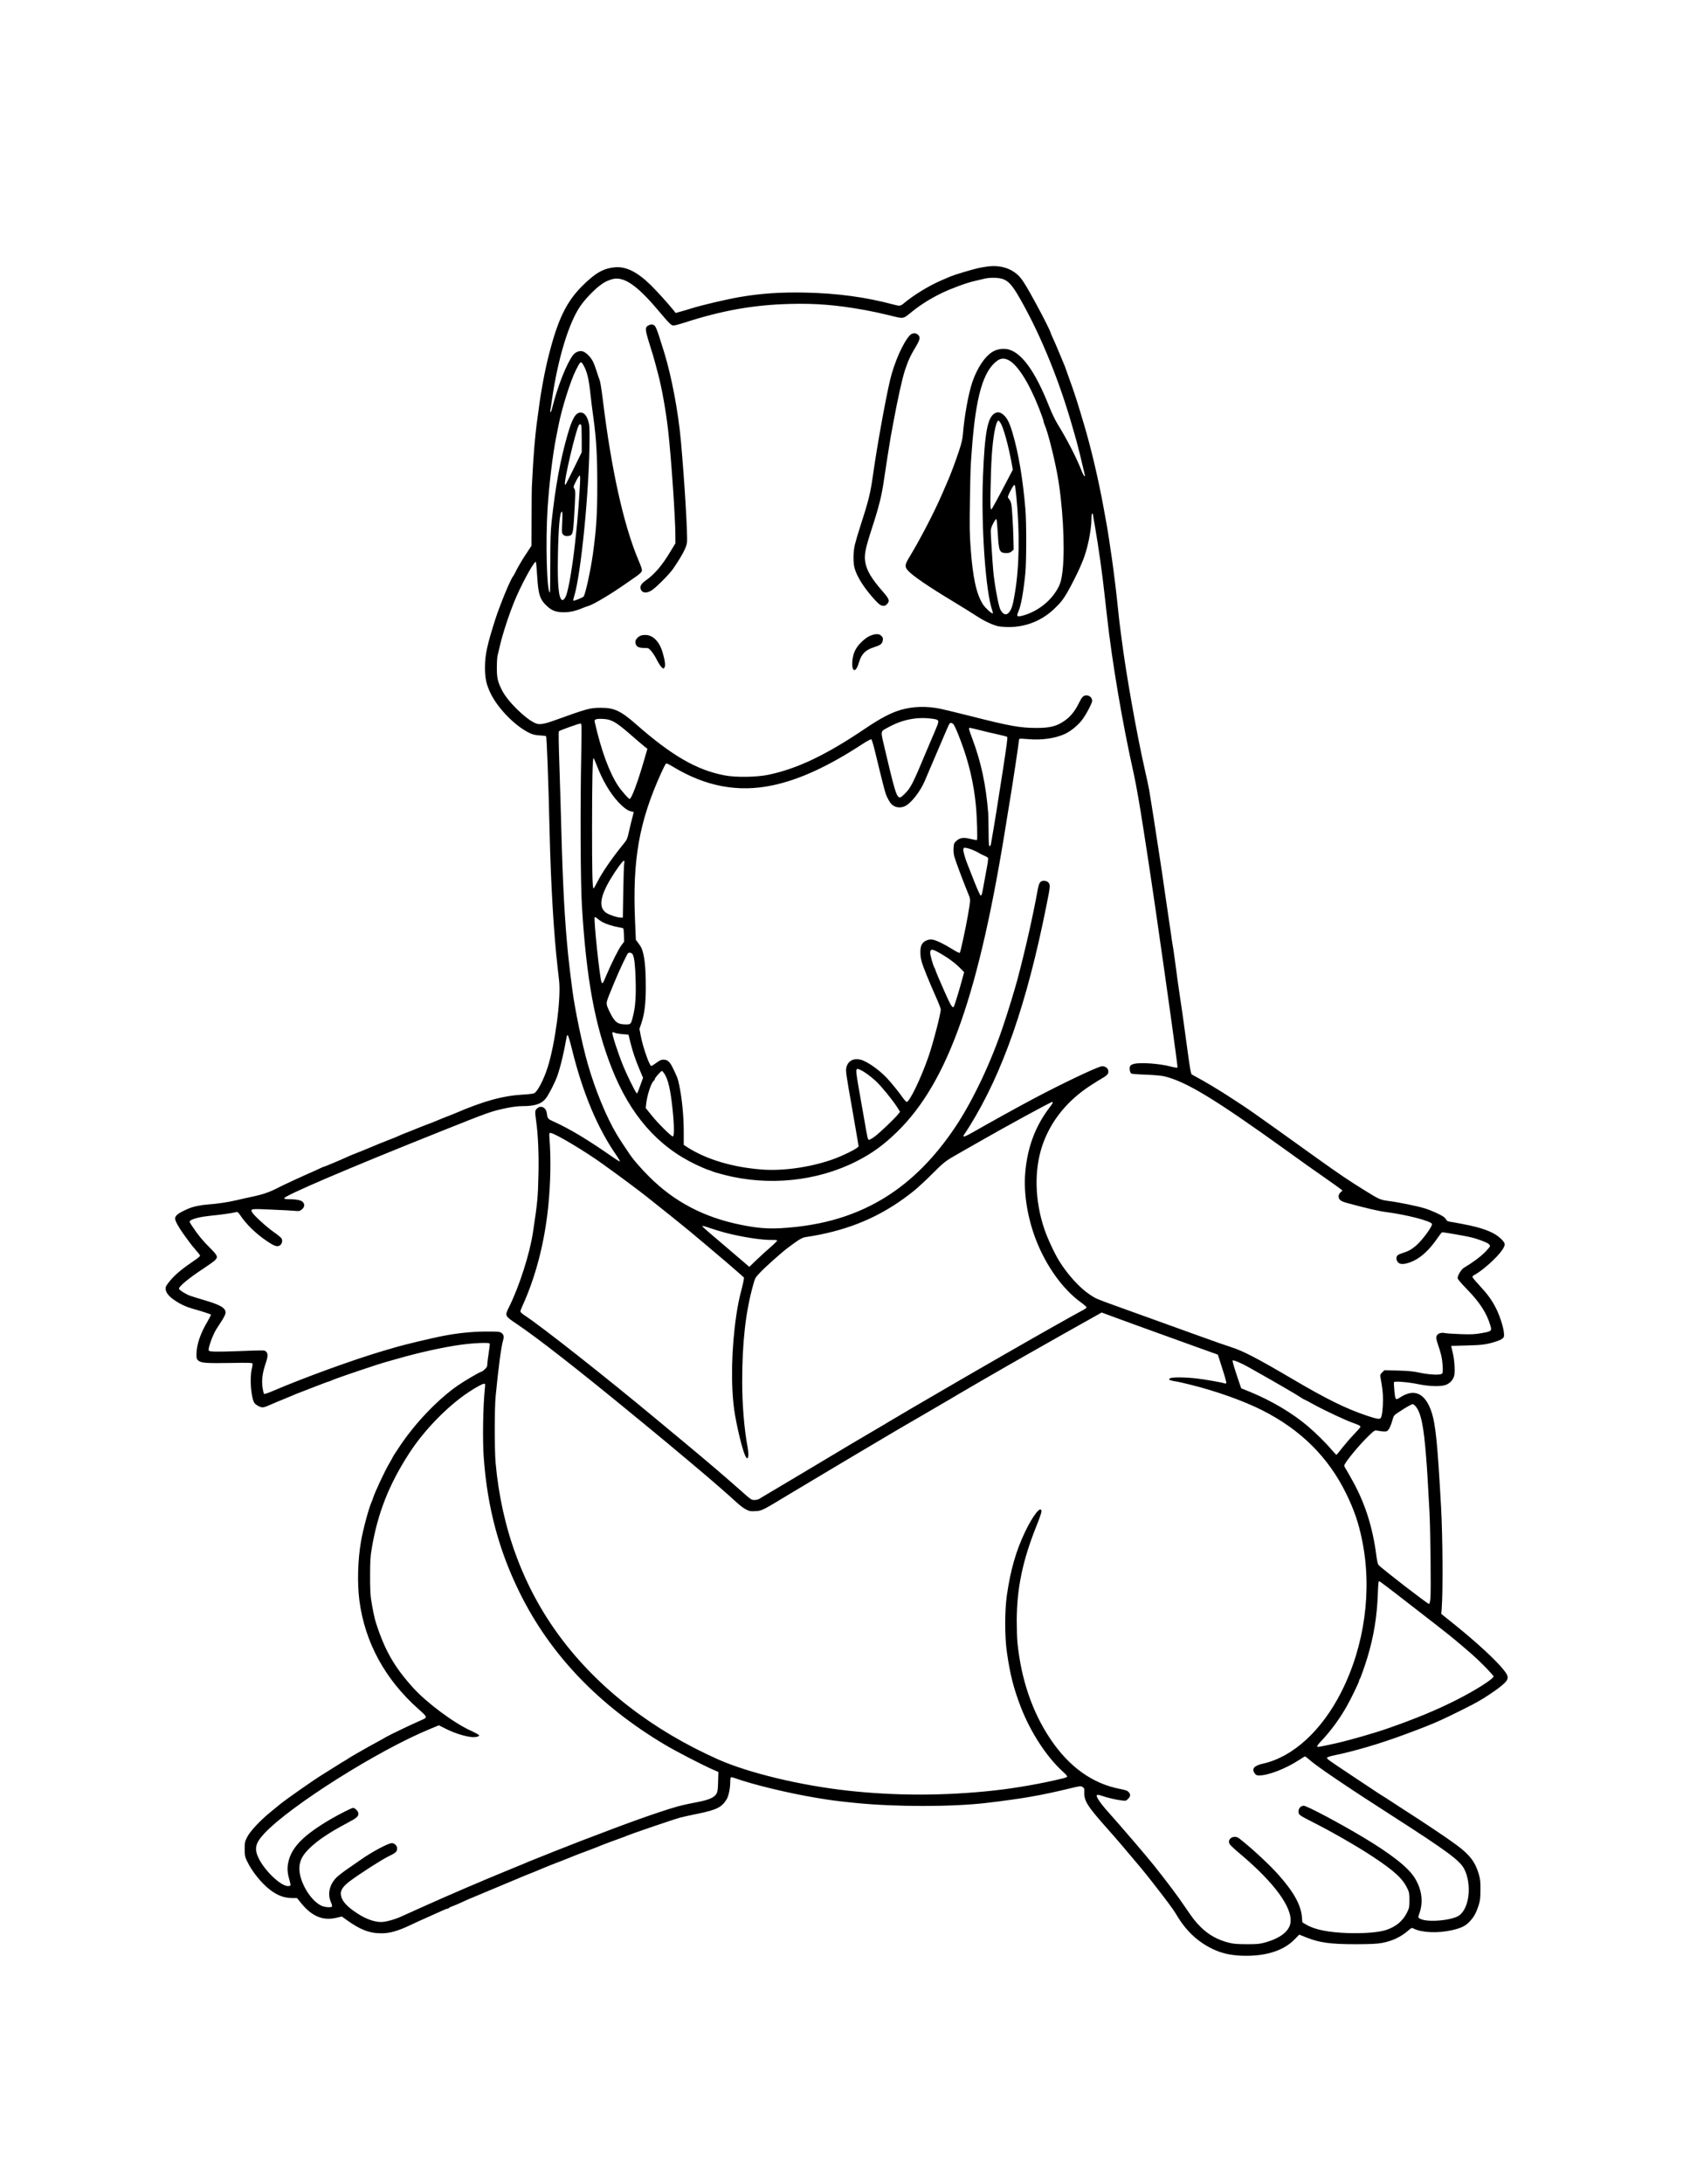 <svg version="1.0" xmlns="http://www.w3.org/2000/svg"
 width="2400pt" height="3100pt" viewBox="0 0 2400 3100"
 preserveAspectRatio="xMidYMid meet">
<g transform="translate(0,3100) scale(0.1,-0.1)"
fill="#" stroke="none">
<path d="M14045 27220 c-38 -4 -104 -15 -147 -24 -85 -18 -344 -96 -398 -119
-19 -8 -80 -34 -135 -58 -172 -74 -385 -204 -526 -321 -51 -43 -61 -44 -144
-22 -394 106 -804 162 -1256 171 -361 7 -628 -11 -934 -63 -190 -33 -537 -114
-695 -164 -69 -21 -145 -44 -170 -50 l-45 -12 -30 38 c-72 90 -240 276 -326
360 -191 186 -351 265 -508 250 -139 -13 -237 -60 -372 -180 -287 -252 -419
-498 -560 -1045 -56 -213 -114 -519 -148 -781 -12 -85 -25 -189 -31 -230 -21
-161 -45 -452 -55 -655 -3 -71 -8 -164 -11 -205 -3 -41 -5 -250 -5 -465 l-1
-390 -62 -95 c-35 -52 -71 -108 -80 -125 -10 -16 -28 -48 -41 -70 -13 -22 -33
-60 -45 -85 -11 -24 -27 -51 -34 -60 -37 -44 -185 -402 -252 -610 -115 -360
-146 -500 -147 -680 0 -159 19 -246 83 -377 106 -216 358 -469 557 -560 43
-20 79 -28 141 -31 45 -3 84 -8 87 -11 10 -18 32 -594 50 -1361 18 -744 58
-1431 114 -1925 5 -44 15 -127 21 -185 29 -251 -57 -899 -163 -1231 -59 -182
-147 -349 -194 -367 -16 -6 -80 -14 -143 -17 -299 -17 -566 -90 -985 -270 -16
-7 -61 -25 -100 -40 -38 -14 -107 -42 -152 -61 -45 -19 -105 -43 -135 -53 -29
-11 -82 -31 -118 -46 -66 -28 -138 -56 -200 -80 -19 -7 -62 -25 -95 -40 -33
-15 -82 -36 -110 -45 -61 -23 -210 -83 -380 -155 -16 -7 -61 -25 -100 -40 -38
-14 -88 -35 -110 -45 -88 -41 -346 -150 -355 -150 -5 0 -26 -9 -47 -19 -21
-10 -54 -26 -73 -34 -146 -63 -437 -197 -513 -236 -142 -74 -231 -104 -407
-141 -58 -12 -150 -33 -205 -46 -116 -27 -273 -51 -395 -59 -111 -8 -221 -31
-290 -62 -141 -62 -183 -95 -183 -140 0 -32 51 -126 121 -221 20 -28 56 -77
79 -109 23 -32 67 -86 97 -120 31 -34 56 -67 56 -73 0 -14 -19 -30 -115 -95
-169 -116 -265 -200 -339 -300 -32 -42 -37 -56 -33 -87 7 -51 46 -98 130 -156
78 -53 157 -90 252 -117 134 -37 255 -77 260 -84 2 -5 -19 -48 -48 -97 -104
-175 -156 -331 -157 -471 0 -55 3 -64 29 -86 40 -33 113 -38 469 -32 237 4
293 3 298 -8 2 -7 -2 -42 -11 -78 -31 -133 -10 -409 38 -482 9 -14 36 -34 61
-46 51 -25 67 -23 166 21 35 16 125 54 200 84 74 31 149 61 165 69 30 12 88
35 245 95 176 68 209 80 215 80 4 0 22 7 39 15 48 23 312 114 641 222 44 14
118 37 165 50 47 13 108 30 135 38 304 88 668 168 910 200 182 24 389 32 399
16 4 -5 -3 -66 -14 -135 -11 -69 -20 -142 -20 -162 0 -29 -7 -43 -37 -70 -20
-19 -42 -34 -48 -34 -19 0 -253 -138 -344 -202 -284 -201 -593 -526 -809 -847
-83 -124 -95 -143 -114 -181 -7 -14 -23 -43 -36 -64 -61 -99 -213 -424 -237
-506 -4 -14 -13 -38 -21 -55 -38 -85 -120 -390 -147 -550 -47 -269 -55 -598
-23 -845 79 -592 363 -1114 837 -1536 138 -123 137 -118 19 -169 -97 -41 -424
-198 -470 -225 -19 -12 -148 -83 -220 -122 -128 -70 -288 -163 -327 -189 -23
-16 -44 -29 -46 -29 -2 0 -65 -38 -138 -85 -74 -46 -156 -98 -184 -115 -118
-72 -512 -348 -600 -420 -23 -19 -85 -70 -138 -113 -148 -121 -288 -272 -328
-353 -32 -64 -34 -75 -34 -169 0 -92 3 -106 32 -168 69 -147 203 -314 328
-410 110 -83 200 -116 322 -117 l61 0 52 -64 c154 -194 314 -262 507 -216 l78
18 65 -47 c194 -140 326 -191 495 -191 123 0 234 32 425 122 58 28 161 75 230
105 69 30 158 70 198 89 39 19 79 34 86 34 8 0 17 4 21 9 3 5 22 15 42 22 21
7 74 29 118 49 44 21 109 50 145 65 73 30 104 43 175 73 179 75 274 115 375
157 63 26 122 50 130 54 8 5 58 25 110 46 52 20 109 43 125 50 17 8 66 28 110
46 44 17 94 38 110 45 17 7 91 36 165 64 74 29 153 60 175 70 22 9 110 43 195
74 85 32 163 62 172 67 15 8 231 88 323 121 17 5 39 14 50 19 68 30 688 242
772 263 34 9 147 34 252 55 260 54 333 91 400 203 28 47 51 154 51 240 0 37 4
69 9 72 5 3 28 -1 52 -10 258 -93 755 -213 1154 -280 228 -38 273 -44 565 -74
564 -57 1368 -57 1855 0 516 61 774 106 1192 207 145 35 152 36 177 19 23 -15
26 -23 24 -69 -4 -130 38 -197 347 -544 119 -134 228 -261 464 -543 58 -69
239 -299 309 -392 122 -161 159 -214 197 -278 128 -214 293 -370 500 -470 128
-62 252 -91 414 -98 330 -13 589 65 749 225 l73 74 97 -39 c192 -76 345 -97
707 -97 220 1 299 5 371 18 145 27 265 83 370 174 51 43 53 44 81 29 112 -57
342 -67 539 -23 135 31 195 60 255 124 60 64 91 120 125 223 24 75 27 101 28
225 1 118 -3 153 -22 220 -50 174 -129 278 -312 414 -125 94 -446 309 -785
526 -27 18 -97 63 -155 101 -58 38 -110 71 -115 74 -13 6 -56 34 -430 283
-354 236 -360 240 -360 257 0 9 33 21 105 36 308 65 643 164 1000 296 246 91
373 141 515 205 126 57 470 228 510 254 17 10 37 22 45 26 26 11 213 135 260
172 156 121 163 149 71 263 -111 138 -380 386 -680 628 -51 41 -118 95 -148
119 l-55 45 6 75 c19 251 14 1020 -9 1436 -50 909 -78 1183 -137 1358 -88 261
-241 333 -438 207 -73 -47 -74 -46 -88 87 -6 64 -9 121 -5 126 10 16 207 0
343 -29 165 -34 333 -37 400 -7 56 24 96 70 111 126 14 51 5 214 -16 307 -8
36 -18 77 -21 91 l-6 26 219 6 c223 5 291 15 423 58 36 11 76 31 89 42 21 20
23 28 18 83 -7 78 -58 237 -108 337 -62 125 -120 204 -256 351 -46 49 -83 95
-83 102 0 7 10 18 23 25 113 58 330 251 401 359 50 76 47 93 -21 160 -82 79
-218 137 -429 184 -88 19 -199 40 -248 48 -75 11 -89 16 -96 34 -5 12 -22 31
-39 43 -46 33 -186 96 -271 121 -105 32 -370 86 -504 103 -125 17 -138 22
-336 145 -230 142 -368 235 -695 469 -993 711 -931 668 -1255 878 -150 97
-343 212 -460 274 -25 13 -50 28 -56 32 -13 10 -24 75 -64 369 -42 316 -90
655 -110 780 -11 66 -31 216 -69 500 -12 85 -25 178 -31 205 -5 28 -12 73 -15
100 -4 28 -22 154 -41 280 -18 127 -41 280 -50 340 -29 206 -43 300 -63 430
-11 72 -29 189 -40 260 -51 333 -73 479 -92 590 -11 66 -25 149 -30 185 -6 36
-33 164 -61 285 -120 532 -267 1361 -333 1880 -31 243 -35 272 -45 375 -18
172 -30 281 -40 360 -5 41 -17 131 -25 200 -16 126 -27 202 -65 455 -24 156
-26 171 -76 440 -73 403 -177 845 -278 1185 -98 330 -132 438 -211 655 -20 55
-42 118 -50 140 -7 22 -22 60 -33 85 -11 25 -39 92 -63 150 -23 58 -60 143
-81 188 -21 46 -38 86 -38 89 0 16 -101 218 -207 412 -142 262 -204 360 -258
408 -107 97 -247 139 -410 123z m216 -188 c78 -36 135 -109 256 -327 279 -502
529 -1121 709 -1750 19 -66 45 -158 59 -205 22 -78 78 -304 105 -425 6 -27 13
-58 16 -69 4 -11 2 -17 -6 -14 -6 2 -23 33 -37 68 -71 184 -210 455 -344 671
-35 57 -85 161 -120 250 -188 475 -374 743 -560 804 -69 23 -158 16 -225 -18
-117 -59 -236 -232 -308 -447 -55 -165 -112 -485 -132 -735 -5 -68 -19 -126
-57 -240 -47 -143 -119 -334 -157 -420 -10 -22 -45 -103 -78 -180 -115 -267
-316 -654 -476 -916 -56 -93 -59 -124 -14 -175 65 -74 285 -225 652 -446 161
-98 214 -131 341 -212 96 -63 221 -120 293 -135 29 -6 99 -11 155 -11 237 1
460 90 636 256 88 83 132 138 191 241 47 81 148 280 174 343 10 25 25 59 32
75 72 160 134 451 134 627 0 39 4 68 10 68 6 0 10 -3 10 -6 0 -3 13 -83 30
-177 50 -286 106 -684 139 -992 6 -55 20 -183 32 -284 71 -644 220 -1522 378
-2226 36 -162 88 -460 141 -805 22 -146 47 -305 55 -355 13 -80 82 -547 120
-805 167 -1154 313 -2206 307 -2212 -5 -5 -51 2 -103 16 -158 40 -416 59 -514
36 -22 -5 -46 -17 -53 -27 -17 -23 -9 -93 12 -109 10 -7 88 -13 203 -17 110
-4 216 -13 256 -21 312 -71 719 -317 1747 -1056 140 -101 271 -195 291 -209
20 -14 130 -91 244 -171 114 -80 220 -155 234 -167 l26 -21 -28 -26 c-17 -16
-27 -35 -27 -54 0 -50 28 -72 125 -98 275 -75 453 -116 560 -129 276 -36 614
-122 640 -165 16 -26 -138 -236 -227 -311 -68 -57 -111 -80 -187 -103 -30 -9
-63 -23 -73 -33 -24 -21 -23 -64 3 -97 26 -33 80 -35 164 -6 147 50 280 169
414 368 23 34 46 62 52 62 28 0 326 -52 403 -70 101 -24 232 -74 259 -97 9 -9
17 -22 17 -30 0 -8 -35 -49 -77 -91 -67 -67 -161 -136 -295 -217 -36 -22 -87
-106 -88 -144 0 -17 38 -62 133 -160 182 -186 282 -342 332 -515 23 -77 17
-83 -126 -108 -97 -17 -142 -19 -294 -14 -99 3 -200 10 -225 15 -56 12 -106
-6 -120 -44 -8 -21 -4 -44 19 -113 47 -136 61 -200 68 -304 4 -72 3 -101 -7
-113 -20 -25 -172 -19 -315 11 -96 20 -159 27 -312 31 l-192 5 -32 -31 c-28
-28 -31 -36 -25 -69 29 -159 36 -221 36 -322 0 -124 -14 -236 -33 -258 -15
-19 -59 -11 -194 34 -295 99 -568 233 -1043 512 -515 303 -717 408 -885 461
-84 27 -198 67 -440 154 -333 120 -908 328 -1160 418 -324 117 -317 114 -410
175 -141 93 -317 287 -435 479 -67 109 -164 318 -209 450 -138 409 -147 845
-25 1197 118 339 350 626 679 840 55 36 133 84 172 107 76 44 91 66 79 116 -8
32 -59 59 -95 50 -92 -22 -579 -255 -976 -466 -204 -108 -623 -340 -855 -473
-72 -41 -118 -62 -124 -56 -6 6 -4 16 6 27 8 10 44 65 80 123 468 754 810
1734 1087 3120 56 278 58 296 34 328 -14 19 -30 28 -58 30 -60 5 -80 -21 -100
-135 -67 -370 -178 -859 -289 -1275 -39 -144 -125 -427 -196 -638 -171 -517
-435 -1075 -683 -1445 -579 -865 -1302 -1317 -2272 -1420 -323 -34 -481 -28
-770 30 -525 105 -949 327 -1306 684 -117 117 -214 228 -269 307 -52 74 -154
230 -193 295 -146 245 -305 630 -411 1001 -77 267 -180 764 -216 1033 -33 254
-41 320 -60 495 -50 492 -77 978 -100 1845 -6 215 -17 603 -26 863 -10 289
-13 477 -7 483 13 13 281 109 305 109 20 0 20 -2 12 -457 -15 -753 -10 -1812
10 -2133 63 -1037 184 -1693 423 -2300 262 -664 653 -1112 1197 -1370 67 -32
139 -63 161 -70 22 -6 54 -18 70 -25 17 -8 91 -30 165 -49 632 -164 1320 -94
1883 191 219 111 385 231 576 417 729 711 1170 1970 1561 4451 17 105 37 228
45 275 34 203 125 803 125 829 0 11 4 22 9 25 4 3 59 1 122 -5 193 -17 385 11
522 74 76 35 172 111 233 185 58 70 154 249 154 286 0 41 -37 76 -79 76 -47 0
-66 -20 -115 -120 -49 -99 -109 -174 -181 -228 -118 -88 -219 -115 -420 -114
-229 1 -372 26 -915 164 -195 49 -395 98 -445 108 -196 40 -385 35 -561 -15
-141 -41 -292 -120 -509 -267 -553 -374 -963 -569 -1374 -655 -167 -34 -458
-39 -616 -9 -398 74 -753 279 -1264 728 -214 188 -310 233 -496 232 -157 0
-191 -10 -658 -178 -153 -55 -216 -65 -271 -42 -141 59 -401 314 -478 471 -61
122 -72 171 -72 320 0 77 5 156 11 175 6 19 16 62 23 95 43 200 157 544 251
754 105 234 251 493 269 475 4 -5 13 -98 19 -206 16 -262 39 -331 148 -429 65
-58 126 -79 228 -79 88 0 166 17 259 56 34 14 75 29 93 34 64 16 321 169 523
311 41 29 109 76 150 104 45 31 79 62 84 77 7 21 -2 52 -52 169 -207 494 -381
1279 -501 2264 -17 138 -37 264 -45 280 -8 17 -26 70 -41 120 -15 49 -40 115
-55 145 -35 69 -106 136 -152 145 -46 9 -99 -14 -131 -56 -91 -120 -218 -443
-293 -741 -9 -38 -20 -68 -25 -68 -5 0 -7 10 -4 23 3 12 14 83 24 157 84 584
242 1101 409 1335 96 135 261 292 356 338 30 15 77 32 105 38 156 33 341 -95
626 -432 179 -211 197 -229 231 -229 16 0 83 18 149 39 536 174 986 254 1500
267 373 10 665 -14 1070 -87 89 -16 243 -49 344 -74 213 -53 190 -56 321 50
126 102 268 190 425 266 143 68 352 145 460 169 33 7 92 21 130 31 95 25 232
21 296 -9z m61 -1143 c128 -65 290 -320 432 -681 36 -92 66 -176 66 -187 0
-10 9 -39 20 -63 38 -86 123 -417 170 -663 81 -421 117 -1047 81 -1385 -18
-164 -40 -229 -116 -335 -109 -153 -282 -270 -463 -316 -70 -17 -79 -7 -51 57
38 84 73 277 100 549 16 156 17 719 1 905 -36 433 -98 801 -184 1090 -38 131
-76 208 -123 248 -44 39 -76 48 -115 32 -113 -47 -155 -255 -181 -910 -27
-703 38 -1633 133 -1897 7 -18 9 -35 6 -39 -11 -10 -106 78 -138 126 -94 148
-145 377 -176 805 -14 192 -16 303 -10 670 8 467 8 465 26 705 55 765 160
1134 363 1281 49 35 100 38 159 8z m-6035 -75 c47 -81 74 -187 93 -366 10 -95
32 -272 49 -393 39 -285 53 -523 53 -930 1 -419 -14 -641 -63 -995 -33 -232
-105 -562 -131 -597 -11 -15 -139 -66 -146 -58 -3 3 2 29 11 58 98 315 215
1503 219 2217 1 193 -1 222 -20 281 -26 78 -59 113 -107 113 -70 0 -118 -81
-184 -310 -105 -364 -174 -741 -228 -1244 -14 -131 -18 -251 -18 -583 0 -229
-3 -417 -6 -417 -43 0 -63 709 -33 1190 22 347 73 770 124 1025 11 55 25 125
31 155 45 236 169 630 245 782 68 137 73 140 111 72z m5922 -817 c42 -68 112
-322 157 -568 l17 -96 -70 -134 c-134 -257 -228 -429 -234 -429 -14 0 -16 43
-13 226 7 446 22 669 54 862 19 109 41 172 59 172 5 0 19 -15 30 -33z m-5955
-33 c4 -9 7 -99 7 -200 l0 -183 -112 -228 c-127 -257 -117 -238 -125 -230 -24
23 158 796 198 844 14 17 25 16 32 -3z m-18 -841 c-9 -177 -34 -500 -46 -608
-5 -49 -17 -155 -25 -235 -34 -307 -85 -614 -121 -721 -16 -50 -46 -85 -64
-74 -47 29 -64 215 -57 620 7 401 26 623 55 633 10 3 11 -30 6 -151 -7 -150
-6 -155 15 -176 17 -17 32 -21 63 -19 68 5 75 25 88 223 24 388 24 422 6 449
-16 25 -15 28 24 106 22 44 45 80 51 80 9 0 10 -36 5 -127z m6198 -178 c49
-505 42 -979 -20 -1354 -29 -175 -45 -232 -81 -278 -39 -53 -88 -40 -126 34
-28 53 -85 365 -102 553 -11 125 -35 505 -35 555 0 39 8 66 36 119 20 37 40
64 44 59 5 -4 13 -97 20 -207 14 -253 24 -276 124 -276 33 0 52 6 73 24 l28
25 -3 143 c-1 79 -8 229 -15 334 -13 196 -13 194 -61 260 -7 8 2 35 28 86 45
86 56 102 67 91 4 -4 15 -80 23 -168z m-1204 -3145 c108 -14 112 -21 70 -122
-18 -46 -43 -105 -56 -133 -12 -27 -51 -120 -87 -205 -197 -472 -223 -523
-315 -613 -100 -98 -102 -93 -268 608 -73 308 -76 278 31 337 202 113 409 156
625 128z m-4516 -43 c51 -26 121 -79 247 -189 96 -84 188 -162 204 -174 l29
-21 -43 -149 c-93 -323 -183 -564 -210 -564 -14 0 -118 118 -162 185 -126 189
-244 510 -334 913 -8 33 25 43 119 38 65 -4 91 -10 150 -39z m4819 -29 c18
-15 50 -84 108 -237 116 -304 188 -609 218 -926 15 -155 25 -481 15 -487 -5
-3 -44 3 -88 14 -102 26 -154 19 -204 -27 -34 -31 -36 -37 -40 -103 -3 -46 2
-89 13 -128 18 -63 131 -364 190 -507 41 -98 41 -81 -1 -327 -33 -187 -103
-512 -114 -524 -5 -5 -47 15 -97 47 -125 78 -240 134 -293 141 -60 9 -128 -24
-152 -74 -24 -47 -23 -156 1 -240 21 -75 99 -267 200 -495 39 -87 71 -169 71
-181 0 -63 -110 -486 -175 -673 -106 -305 -268 -641 -309 -641 -7 0 -32 27
-56 61 -56 80 -171 222 -229 282 -112 118 -282 236 -372 257 -99 24 -177 -19
-199 -109 -12 -51 -9 -73 86 -611 13 -74 38 -220 56 -324 l32 -188 -24 -20
c-38 -31 -203 -111 -310 -151 -319 -119 -720 -180 -1035 -157 -417 31 -789
142 -1061 315 l-54 35 0 178 c0 232 -23 471 -65 675 -18 87 -25 105 -83 225
-49 104 -80 132 -143 132 -28 0 -52 -11 -98 -45 -34 -25 -66 -45 -72 -45 -25
0 -117 261 -148 421 l-20 106 24 70 c47 134 66 286 66 521 0 283 -17 443 -59
552 -6 14 -26 47 -46 73 l-36 47 -11 257 c-39 880 56 1420 372 2115 28 62 57
119 63 126 11 11 29 4 102 -40 466 -282 927 -368 1419 -264 377 80 789 269
1272 585 62 40 119 71 126 68 8 -3 31 -79 56 -184 122 -503 141 -576 165 -629
15 -32 38 -73 53 -92 44 -59 126 -78 198 -47 88 36 226 211 291 368 19 45 38
91 43 102 5 11 73 171 152 355 78 184 146 341 152 348 5 6 15 12 21 12 7 0 20
-6 29 -12z m388 -93 c74 -19 189 -46 255 -60 65 -14 123 -30 127 -34 8 -8 -3
-95 -63 -486 -70 -453 -120 -765 -167 -1032 -3 -19 -12 -33 -19 -33 -11 0 -14
39 -15 208 -1 114 -3 230 -5 257 -32 408 -102 734 -231 1074 -46 122 -50 141
-30 141 6 0 73 -16 148 -35z m-5447 -496 c81 -212 187 -393 302 -518 78 -84
141 -130 189 -138 19 -3 35 -8 35 -12 0 -3 -9 -37 -20 -75 -10 -38 -31 -123
-46 -189 -26 -118 -27 -121 -88 -196 -157 -193 -300 -401 -368 -538 -23 -46
-45 -83 -49 -83 -16 0 -22 256 -21 880 0 635 7 970 21 970 3 0 24 -45 45 -101z
m5336 -1201 c30 -12 66 -29 80 -38 14 -10 48 -28 77 -40 29 -12 57 -27 62 -34
6 -7 3 -46 -9 -111 -10 -55 -30 -165 -45 -245 -31 -174 -33 -180 -49 -180 -7
0 -48 91 -96 213 -45 116 -88 226 -95 242 -22 50 -55 166 -55 189 0 13 3 26 7
30 10 10 56 0 123 -26z m-4946 -197 c-4 -20 -10 -200 -13 -401 l-6 -365 -43 3
c-55 4 -147 36 -193 66 -109 73 -90 227 62 481 79 132 178 267 191 259 6 -4 7
-21 2 -43z m-303 -832 c56 -28 149 -57 222 -69 33 -5 64 -13 68 -17 4 -4 9
-48 10 -98 l3 -90 -38 -50 c-40 -51 -140 -251 -216 -430 -49 -118 -56 -127
-69 -92 -25 65 -112 892 -96 917 4 7 19 0 41 -20 19 -16 53 -39 75 -51z m4755
-420 c116 -62 240 -150 307 -218 l69 -69 -27 -99 c-36 -135 -106 -364 -117
-386 -19 -37 -43 2 -141 223 -86 195 -114 263 -122 290 -4 14 -11 30 -15 35
-15 19 -60 176 -60 209 0 57 21 60 106 15z m-4329 -39 c22 -47 34 -154 40
-370 6 -233 -4 -368 -38 -505 -30 -116 -29 -115 -105 -115 -114 0 -158 35
-227 180 -55 116 -55 115 -2 248 101 251 175 418 244 550 19 37 26 43 49 40
17 -2 31 -12 39 -28z m-250 -1111 c15 -6 64 -14 108 -17 l80 -7 26 -105 c31
-129 76 -261 136 -401 l45 -107 -32 -88 c-55 -152 -49 -142 -67 -119 -25 34
-132 253 -178 364 -80 195 -170 473 -157 485 7 8 6 8 39 -5z m-616 -225 c154
-626 365 -1129 635 -1515 29 -42 50 -79 47 -83 -3 -3 -47 23 -97 58 -370 257
-613 403 -848 509 -80 37 -82 39 -93 119 -11 82 -88 116 -140 63 -29 -28 -30
-38 -11 -176 27 -192 39 -464 33 -744 -7 -340 -14 -412 -78 -834 -46 -308
-197 -777 -341 -1064 -61 -123 -61 -123 108 -237 305 -205 868 -645 1659
-1295 53 -44 128 -105 165 -135 105 -85 517 -428 596 -495 38 -33 108 -91 154
-130 168 -140 467 -400 547 -476 46 -42 107 -90 138 -104 50 -25 64 -27 134
-23 92 5 88 3 526 268 253 153 1384 825 1505 895 30 17 192 112 360 209 168
98 337 196 375 219 39 22 97 57 130 77 33 20 168 99 300 175 132 76 299 172
370 213 72 42 164 94 205 117 41 23 154 87 250 142 96 55 254 144 350 198 96
54 258 145 360 202 l185 104 100 -37 c55 -20 127 -47 160 -59 33 -13 218 -79
410 -149 193 -69 492 -177 665 -240 l315 -113 62 -194 c35 -107 61 -200 58
-208 -3 -7 -12 -10 -21 -7 -36 14 -279 57 -402 71 -172 19 -351 20 -377 1 -18
-13 -18 -14 1 -24 10 -5 39 -13 64 -16 54 -8 115 -22 235 -52 364 -91 744
-227 1007 -359 550 -277 943 -667 1198 -1190 111 -227 175 -415 224 -659 144
-707 36 -1495 -295 -2149 -277 -548 -685 -923 -1109 -1018 -132 -29 -171 -76
-119 -143 16 -21 29 -26 62 -26 130 1 377 97 561 217 44 29 84 53 89 53 5 0
32 -21 61 -46 102 -92 535 -386 1196 -809 763 -490 943 -623 1004 -743 108
-214 76 -540 -65 -654 -92 -74 -452 -109 -559 -53 -35 18 -35 14 -9 90 54 161
27 339 -75 498 -94 147 -333 334 -731 572 -336 201 -796 445 -840 445 -42 0
-75 -36 -75 -81 0 -46 8 -52 190 -145 278 -140 639 -347 860 -493 309 -203
431 -315 498 -459 24 -50 27 -69 27 -162 0 -97 -2 -110 -31 -170 -61 -126
-161 -209 -306 -255 -105 -33 -312 -49 -538 -42 -279 10 -472 49 -592 121
l-53 31 -6 75 c-15 174 -117 357 -333 600 -131 148 -397 393 -560 518 -72 55
-174 -7 -134 -82 7 -14 76 -78 153 -142 485 -409 743 -762 711 -976 -18 -121
-149 -221 -366 -280 -73 -20 -109 -23 -255 -23 -141 1 -185 4 -257 22 -157 40
-286 112 -396 221 -77 77 -111 120 -234 302 -90 133 -221 309 -423 564 -106
134 -479 568 -643 751 -80 88 -144 170 -166 214 -26 50 -10 57 65 31 78 -27
206 -57 281 -65 55 -7 59 -6 88 23 36 36 38 62 8 96 -19 21 -42 29 -123 45
-392 75 -724 314 -990 711 -257 384 -413 843 -466 1365 -6 61 -10 200 -10 310
1 462 82 853 282 1352 38 94 69 183 69 197 0 100 -119 -47 -234 -289 -128
-267 -206 -542 -257 -895 -32 -223 -32 -589 0 -810 45 -317 96 -515 198 -780
137 -353 362 -701 590 -909 51 -46 74 -74 68 -80 -6 -5 -30 -15 -55 -21 -296
-73 -680 -141 -990 -174 -698 -76 -1397 -76 -2075 -1 -675 75 -1406 252 -1835
442 -935 416 -1706 1013 -2245 1738 -523 702 -834 1543 -917 2475 -16 188 -16
773 1 945 38 396 79 704 105 790 17 55 9 86 -28 110 -21 14 -55 17 -208 16
-182 0 -390 -20 -588 -57 -173 -32 -596 -133 -725 -173 -16 -5 -84 -25 -151
-44 -412 -121 -1124 -379 -1567 -569 -73 -32 -122 -47 -128 -41 -5 5 -14 46
-21 91 -14 102 -1 207 42 332 36 104 38 149 9 175 -24 23 -7 22 -409 7 -301
-11 -395 -9 -405 9 -15 24 54 218 106 301 12 18 46 71 76 118 36 55 55 96 56
117 2 68 -72 112 -295 177 -86 25 -181 55 -212 66 -61 23 -148 78 -154 97 -9
29 146 157 358 295 63 42 130 89 148 106 53 50 46 68 -71 185 -99 98 -170 185
-253 311 -36 55 -37 59 -20 72 40 29 147 54 291 69 147 14 319 39 361 51 18 5
28 -4 58 -48 83 -125 224 -262 377 -364 107 -72 146 -85 183 -61 32 21 43 70
22 102 -9 13 -59 54 -113 91 -102 72 -279 234 -303 278 -26 50 -16 51 282 37
150 -6 300 -14 333 -18 56 -5 63 -3 93 22 40 34 43 76 7 109 -24 23 -104 36
-216 36 -21 0 -41 5 -44 10 -19 30 884 417 2225 952 691 276 715 284 925 329
98 20 169 29 234 29 184 0 277 33 340 120 41 57 124 220 154 305 46 130 95
332 132 548 3 22 11 37 17 35 7 -3 33 -89 59 -194z m4094 -298 c55 -23 151
-93 227 -164 80 -76 234 -265 297 -364 l43 -68 -30 -37 c-49 -62 -252 -255
-326 -311 -39 -29 -77 -51 -85 -50 -18 4 -19 7 -70 303 -23 127 -56 320 -76
431 -35 200 -41 255 -28 267 9 9 8 9 48 -7z m-2779 -57 c54 -86 85 -223 114
-492 25 -232 27 -397 5 -397 -23 0 -210 185 -301 299 l-84 104 6 56 c13 125
70 299 107 330 10 7 17 20 17 28 0 15 87 113 101 113 5 0 20 -19 35 -41z
m5514 -410 c0 -6 -20 -36 -44 -67 -204 -266 -317 -569 -347 -933 -24 -290 35
-647 158 -959 145 -367 378 -689 628 -871 47 -34 85 -67 85 -74 0 -7 -18 -22
-40 -34 -23 -12 -98 -53 -168 -92 -70 -40 -201 -113 -292 -164 -241 -135
-1093 -624 -1420 -815 -133 -78 -136 -80 -565 -329 -154 -90 -296 -174 -315
-186 -19 -12 -129 -78 -245 -145 -250 -147 -215 -125 -980 -583 -335 -200
-620 -369 -632 -376 -12 -6 -40 -11 -62 -11 -37 0 -50 8 -140 88 -275 244
-492 429 -856 732 -148 123 -319 265 -380 315 -711 593 -1649 1332 -1887 1487
-32 21 -58 45 -58 53 0 9 12 42 26 73 190 414 316 898 369 1412 34 333 41 684
18 973 -5 72 -4 77 14 77 57 0 507 -269 760 -454 23 -17 71 -51 105 -76 87
-61 410 -302 483 -360 319 -253 539 -430 634 -509 63 -53 160 -134 216 -181
174 -145 418 -354 549 -471 5 -4 -7 -68 -27 -146 -42 -162 -60 -249 -81 -394
-68 -461 -79 -977 -30 -1334 28 -204 109 -546 153 -648 42 -96 63 -27 37 116
-48 262 -76 598 -76 927 0 554 48 982 152 1359 31 114 32 115 102 189 84 88
299 280 400 356 161 120 200 143 262 150 33 4 115 19 184 32 517 104 936 298
1340 623 52 42 170 151 261 242 166 167 190 185 390 297 20 11 126 72 235 134
375 216 1055 587 1077 588 4 0 7 -5 7 -11z m-4641 -1848 c239 -61 522 -104
655 -100 40 1 71 -2 73 -8 2 -5 -40 -47 -94 -94 -54 -46 -144 -128 -200 -182
l-102 -98 -243 208 c-134 115 -283 242 -332 283 -49 41 -91 81 -93 87 -3 8 41
-3 108 -27 61 -21 164 -52 228 -69z m7417 -1903 c43 -25 126 -72 184 -104 57
-32 112 -63 122 -69 9 -5 106 -61 215 -124 109 -63 212 -125 230 -138 17 -12
35 -23 38 -23 4 0 75 -37 158 -83 154 -84 450 -222 550 -256 70 -24 97 -39 97
-53 0 -6 -42 -54 -93 -107 -51 -53 -125 -139 -166 -191 -40 -52 -76 -96 -81
-98 -4 -2 -37 32 -73 75 -70 84 -223 236 -327 324 -223 191 -520 367 -829 494
l-124 50 -33 95 c-62 183 -95 291 -89 300 7 12 121 -36 221 -92z m-10840 -300
c-27 -260 -35 -747 -15 -1002 52 -697 215 -1306 509 -1901 432 -877 1122
-1599 2060 -2157 157 -94 532 -288 688 -356 l74 -32 -4 -137 c-3 -115 -7 -144
-24 -173 -30 -52 -108 -87 -261 -116 -70 -13 -168 -34 -217 -45 -182 -42 -641
-200 -1161 -400 -132 -50 -258 -98 -280 -106 -55 -20 -712 -280 -755 -299 -19
-8 -44 -19 -55 -24 -11 -5 -96 -40 -190 -78 -385 -157 -870 -365 -1230 -527
-143 -65 -294 -133 -336 -151 -92 -41 -216 -74 -278 -74 -111 1 -244 54 -385
155 -128 91 -186 169 -186 251 0 52 40 107 123 170 140 105 449 304 549 353
112 54 128 69 128 120 0 34 -39 71 -76 71 -49 0 -291 -129 -439 -235 -33 -23
-107 -75 -165 -114 -58 -39 -131 -94 -162 -121 -114 -100 -153 -243 -99 -367
13 -28 20 -57 16 -62 -11 -19 -102 -12 -150 10 -164 77 -326 362 -313 550 7
95 44 165 132 254 117 118 290 234 539 366 141 74 167 95 167 139 0 30 -48 80
-76 80 -19 0 -195 -89 -314 -158 -390 -228 -562 -402 -606 -616 -18 -81 -12
-157 18 -254 10 -34 16 -67 13 -72 -3 -6 -19 -10 -34 -10 -102 0 -326 211
-416 392 -68 138 -50 218 82 358 371 394 1615 1178 2347 1479 l129 53 91 -46
c126 -63 257 -106 366 -120 54 -7 115 5 115 23 0 7 -54 37 -119 67 -240 108
-628 397 -821 611 -269 298 -404 535 -530 933 -18 55 -48 204 -66 325 -9 59
-14 176 -13 335 0 205 4 267 23 380 83 499 244 908 530 1350 211 327 539 665
842 868 102 68 200 122 223 122 17 0 18 -6 12 -62z m13218 -259 c76 -90 115
-281 150 -734 14 -178 20 -279 46 -760 14 -255 24 -1141 13 -1235 -5 -49 -12
-75 -20 -75 -21 0 -672 503 -715 552 -12 13 -22 57 -33 139 -50 391 -157 730
-331 1046 -42 77 -87 156 -100 176 -13 19 -24 41 -24 50 0 36 212 294 350 426
79 75 84 78 119 71 83 -15 119 -17 139 -6 25 13 54 72 78 160 17 59 20 64 83
105 110 73 185 116 203 116 9 0 28 -14 42 -31z m-298 -2644 c463 -357 767
-595 840 -656 247 -207 302 -255 427 -380 75 -76 137 -145 137 -153 0 -34
-256 -197 -511 -326 -293 -149 -587 -271 -994 -413 -183 -64 -527 -163 -715
-206 -247 -55 -275 -60 -284 -51 -6 6 18 38 60 82 132 140 256 308 356 484 59
102 178 348 178 366 0 8 4 18 9 23 11 13 72 185 110 310 91 302 136 580 148
903 5 142 9 182 19 180 7 -2 106 -75 220 -163z"/>
<path d="M9210 26382 c-53 -26 -51 -58 15 -268 32 -99 66 -213 76 -254 11 -41
31 -115 44 -165 54 -203 114 -539 144 -810 43 -382 101 -1220 102 -1481 l1
-115 -68 -112 c-121 -202 -224 -323 -350 -413 -69 -49 -90 -86 -75 -127 21
-56 85 -62 157 -15 69 46 253 231 305 308 132 195 186 299 195 372 11 95 -34
855 -86 1433 -37 417 -133 925 -239 1267 -115 370 -118 377 -166 392 -11 3
-36 -2 -55 -12z"/>
<path d="M12920 26240 c-96 -103 -223 -391 -281 -639 -67 -286 -189 -966 -239
-1326 -38 -274 -64 -380 -191 -771 -27 -84 -58 -189 -69 -235 -24 -101 -26
-249 -5 -329 32 -124 143 -297 292 -458 54 -58 75 -74 105 -79 30 -4 41 -1 62
20 46 46 37 73 -60 184 -155 177 -223 289 -245 408 -19 105 -3 189 91 480 105
322 143 477 175 705 20 139 82 536 95 605 5 28 21 113 35 190 62 334 129 639
166 749 46 139 78 208 153 333 62 103 69 138 33 171 -34 32 -82 29 -117 -8z"/>
<path d="M12362 21978 c-35 -13 -77 -42 -121 -84 -86 -80 -127 -163 -136 -274
-14 -159 47 -179 91 -29 37 127 92 183 216 223 95 30 116 47 125 99 4 29 1 40
-20 61 -32 32 -80 34 -155 4z"/>
<path d="M9094 21976 c-47 -21 -77 -64 -70 -101 10 -50 38 -68 103 -71 32 -1
63 -2 70 -3 26 -2 85 -76 127 -159 24 -48 56 -98 71 -112 26 -24 27 -24 40 -6
18 23 10 92 -22 206 -43 154 -131 250 -235 257 -31 2 -66 -2 -84 -11z"/>
</g>
</svg>
